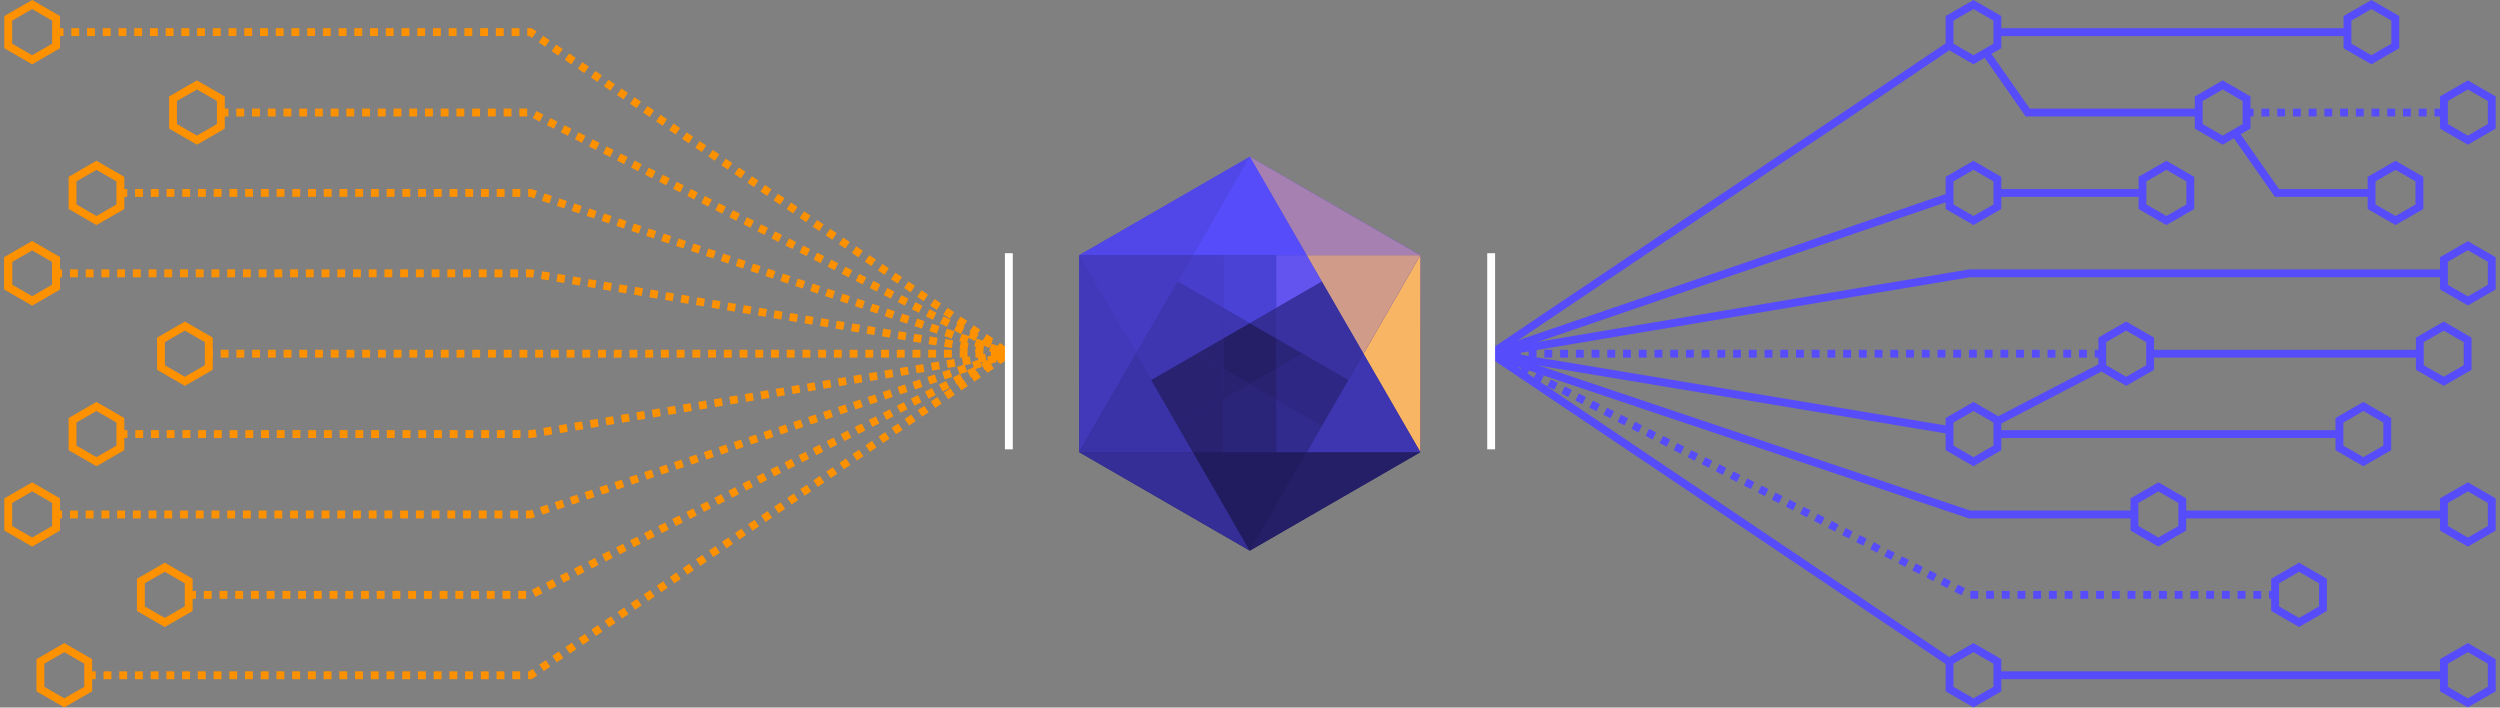 <svg width="636" height="180" viewBox="0 0 636 180" fill="none" xmlns="http://www.w3.org/2000/svg">
<rect x="0" y="0" width="636" height="180" fill="#808080" stroke="none"/>
<g clip-path="url(#clip0)">
<path d="M317.946 39.878L274.551 64.927V115.034L317.946 140.084L361.34 115.034V64.927L317.946 39.878Z" fill="url(#paint0_linear)"/>
<path d="M361.338 115.036V64.929L346.868 89.987L361.338 115.036Z" fill="#F8B564"/>
<path d="M317.951 39.878L332.413 64.927H361.345L317.951 39.878Z" fill="#A680B0"/>
<path d="M332.409 64.929L342.996 83.274L346.871 89.987L361.341 64.929H332.409Z" fill="#D09B89"/>
<path d="M317.946 39.878L274.551 64.927H303.483L317.946 39.878Z" fill="#5147E8"/>
<path d="M317.955 39.878L303.493 64.927H332.417L317.955 39.878Z" fill="#574CFA"/>
<path d="M332.404 64.929H324.654V78.362L336.279 71.642L332.404 64.929Z" fill="#6354EF"/>
<path d="M274.551 64.929V115.036L289.021 89.987L274.551 64.929Z" fill="#4139B9"/>
<path d="M303.483 64.929H274.551L289.021 89.987L292.896 83.274L303.483 64.929Z" fill="#443BC2"/>
<path d="M303.477 64.929L299.603 71.642L311.227 78.354V64.929H303.477Z" fill="#473ECB"/>
<path d="M311.224 64.929V78.354L317.936 82.237L324.649 78.362V64.929H311.224Z" fill="#4A41D5"/>
<path d="M317.946 140.082L303.483 115.032H274.551L317.946 140.082Z" fill="#342E96"/>
<path d="M292.896 96.693L289.021 89.981L274.551 115.03H303.483L292.896 96.693Z" fill="#3A33A7"/>
<path d="M292.885 83.277L289.01 89.99L292.885 96.702L304.51 89.99L292.885 83.277Z" fill="#3E36B0"/>
<path d="M299.612 71.633L292.9 83.265L304.525 89.978L311.236 86.103V78.344L299.612 71.633Z" fill="#3E36B0"/>
<path d="M311.224 78.36V86.118L317.936 82.243L311.224 78.36Z" fill="#3E36B0"/>
<path d="M361.345 115.032H332.413L317.951 140.082L361.345 115.032Z" fill="#251F68"/>
<path d="M361.341 115.03L346.871 89.981L342.996 96.693L332.409 115.03H361.341Z" fill="#3E36B0"/>
<path d="M343.007 83.277L331.382 89.99L343.007 96.702L346.882 89.99L343.007 83.277Z" fill="#38319F"/>
<path d="M336.279 71.633L324.654 78.353V86.103L331.366 89.978L342.991 83.265L336.279 71.633Z" fill="#38319F"/>
<path d="M317.951 82.235L324.664 86.11V78.36L317.951 82.235Z" fill="#342E96"/>
<path d="M332.417 115.032H303.493L317.955 140.082L332.417 115.032Z" fill="#211C5F"/>
<path d="M336.279 108.314L324.654 101.601V115.027H332.404L336.279 108.314Z" fill="#312B8D"/>
<path d="M331.366 89.981L324.654 93.856V101.605L336.279 108.318L342.991 96.693L331.366 89.981Z" fill="#2E2884"/>
<path d="M324.654 86.115V93.865L331.366 89.99L324.654 86.115Z" fill="#2B257A"/>
<path d="M299.603 108.314L303.477 115.027H311.227V101.601L299.603 108.314Z" fill="#282271"/>
<path d="M317.936 97.737L311.224 101.611V115.036H324.649V101.611L317.936 97.736V97.737Z" fill="#2B257A"/>
<path d="M317.951 97.745L324.664 101.62V93.87L317.951 97.745Z" fill="#282271"/>
<path d="M304.525 89.981L292.9 96.693L299.612 108.318L311.236 101.605V93.856L304.525 89.981Z" fill="#282271"/>
<path d="M311.224 93.87V101.62L317.936 97.745L311.224 93.87Z" fill="#282271"/>
<path d="M304.52 89.99L311.232 93.865V86.115L304.52 89.99Z" fill="#282271"/>
<path d="M317.936 82.226L311.224 86.101V93.851L317.936 97.725L324.649 93.851V86.101L317.936 82.226Z" fill="#251F68"/>
</g>
<path d="M571.325 28.63H621.922" stroke="#574CFA" stroke-width="2" stroke-dasharray="2 2"/>
<path d="M507.675 107.363L535.283 93.048" stroke="#574CFA" stroke-width="2"/>
<path d="M495.916 50.103L379.35 89.981" stroke="#574CFA" stroke-width="2"/>
<path d="M621.685 69.531H501.029L379.35 89.981" stroke="#574CFA" stroke-width="2"/>
<path d="M534.901 89.981L379.35 89.981" stroke="#574CFA" stroke-width="2" stroke-dasharray="2 2"/>
<path d="M595.1 110.431L508.186 110.431M621.685 171.781H508.186" stroke="#574CFA" stroke-width="2"/>
<path d="M544.997 49.08L508.186 49.08" stroke="#574CFA" stroke-width="2"/>
<path d="M621.685 130.881H555.222M615.55 89.981H547.042" stroke="#574CFA" stroke-width="2"/>
<path d="M597.145 8.18L508.187 8.18" stroke="#574CFA" stroke-width="2"/>
<path d="M496.428 11.248L379.35 89.981" stroke="#574CFA" stroke-width="2"/>
<path d="M559.312 28.63H515.855L505.119 13.293" stroke="#574CFA" stroke-width="2"/>
<path d="M603.28 49.08H579.251L568.514 33.743" stroke="#574CFA" stroke-width="2"/>
<path d="M542.952 130.881H501.029L379.35 89.981" stroke="#574CFA" stroke-width="2"/>
<path d="M495.916 109.408L379.35 89.981" stroke="#574CFA" stroke-width="2"/>
<path d="M496.428 168.714L379.35 89.981" stroke="#574CFA" stroke-width="2"/>
<path d="M579.251 151.331H501.029L379.35 89.981" stroke="#574CFA" stroke-width="2" stroke-dasharray="2 2"/>
<path d="M597.196 4.667L603.28 1.155L609.364 4.667V11.693L603.28 15.205L597.196 11.693V4.667Z" stroke="#574CFA" stroke-width="2"/>
<path d="M615.601 86.468L621.685 82.955L627.769 86.468V93.493L621.685 97.006L615.601 93.493V86.468Z" stroke="#574CFA" stroke-width="2"/>
<path d="M559.363 25.117L565.447 21.605L571.531 25.117V32.143L565.447 35.656L559.363 32.143V25.117Z" stroke="#574CFA" stroke-width="2"/>
<path d="M495.967 106.918L502.051 103.405L508.136 106.918V113.944L502.051 117.456L495.967 113.944V106.918Z" stroke="#574CFA" stroke-width="2"/>
<path d="M534.823 86.468L540.907 82.955L546.991 86.468V93.493L540.907 97.006L534.823 93.493V86.468Z" stroke="#574CFA" stroke-width="2"/>
<path d="M495.967 45.568L502.051 42.055L508.136 45.568V52.593L502.051 56.106L495.967 52.593V45.568Z" stroke="#574CFA" stroke-width="2"/>
<path d="M545.048 45.568L551.132 42.055L557.216 45.568V52.593L551.132 56.106L545.048 52.593V45.568Z" stroke="#574CFA" stroke-width="2"/>
<path d="M621.736 25.117L627.82 21.605L633.904 25.117V32.143L627.82 35.656L621.736 32.143V25.117Z" stroke="#574CFA" stroke-width="2"/>
<path d="M495.967 4.667L502.051 1.155L508.136 4.667V11.693L502.051 15.205L495.967 11.693V4.667Z" stroke="#574CFA" stroke-width="2"/>
<path d="M595.151 106.918L601.235 103.405L607.319 106.918V113.944L601.235 117.456L595.151 113.944V106.918Z" stroke="#574CFA" stroke-width="2"/>
<path d="M603.331 45.568L609.415 42.055L615.499 45.568V52.593L609.415 56.106L603.331 52.593V45.568Z" stroke="#574CFA" stroke-width="2"/>
<path d="M621.736 127.368L627.82 123.856L633.904 127.368V134.394L627.82 137.906L621.736 134.394V127.368Z" stroke="#574CFA" stroke-width="2"/>
<path d="M543.003 127.368L549.087 123.856L555.171 127.368V134.394L549.087 137.906L543.003 134.394V127.368Z" stroke="#574CFA" stroke-width="2"/>
<path d="M621.736 66.018L627.82 62.505L633.904 66.018V73.043L627.82 76.556L621.736 73.043V66.018Z" stroke="#574CFA" stroke-width="2"/>
<path d="M578.79 147.819L584.875 144.306L590.959 147.819V154.844L584.875 158.357L578.79 154.844V147.819Z" stroke="#574CFA" stroke-width="2"/>
<path d="M621.736 168.269L627.82 164.756L633.904 168.269V175.294L627.82 178.807L621.736 175.294V168.269Z" stroke="#574CFA" stroke-width="2"/>
<path d="M495.967 168.269L502.051 164.756L508.136 168.269V175.294L502.051 178.807L495.967 175.294V168.269Z" stroke="#574CFA" stroke-width="2"/>
<path d="M30.364 49.08H134.971L256.65 89.981" stroke="#FE9100" stroke-width="2" stroke-dasharray="2 2"/>
<path d="M13.804 69.531H134.971L256.649 89.981" stroke="#FE9100" stroke-width="2" stroke-dasharray="2 2"/>
<path d="M52.148 89.981L256.65 89.981" stroke="#FE9100" stroke-width="2" stroke-dasharray="2 2"/>
<path d="M14.147 8.18H134.971L256.65 89.981" stroke="#FE9100" stroke-width="2" stroke-dasharray="2 2"/>
<path d="M56.119 28.63H134.971L256.649 89.981" stroke="#FE9100" stroke-width="2" stroke-dasharray="2 2"/>
<path d="M13.804 130.881H134.971L256.65 89.981" stroke="#FE9100" stroke-width="2" stroke-dasharray="2 2"/>
<path d="M30.414 110.431H134.971L256.649 89.981" stroke="#FE9100" stroke-width="2" stroke-dasharray="2 2"/>
<path d="M22.334 171.781H134.971L256.649 89.981" stroke="#FE9100" stroke-width="2" stroke-dasharray="2 2"/>
<path d="M47.846 151.331H134.971L256.649 89.981" stroke="#FE9100" stroke-width="2" stroke-dasharray="2 2"/>
<path d="M40.951 86.468L47.035 82.955L53.12 86.468V93.493L47.035 97.006L40.951 93.493V86.468Z" stroke="#FE9100" stroke-width="2"/>
<path d="M44.019 25.117L50.103 21.605L56.187 25.117V32.143L50.103 35.656L44.019 32.143V25.117Z" stroke="#FE9100" stroke-width="2"/>
<path d="M18.456 106.918L24.54 103.405L30.624 106.918V113.944L24.54 117.456L18.456 113.944V106.918Z" stroke="#FE9100" stroke-width="2"/>
<path d="M18.456 45.568L24.54 42.055L30.624 45.568V52.593L24.54 56.106L18.456 52.593V45.568Z" stroke="#FE9100" stroke-width="2"/>
<path d="M2.096 66.018L8.18 62.505L14.264 66.018V73.043L8.18 76.556L2.096 73.043V66.018Z" stroke="#FE9100" stroke-width="2"/>
<path d="M35.839 147.819L41.923 144.306L48.007 147.819V154.844L41.923 158.357L35.839 154.844V147.819Z" stroke="#FE9100" stroke-width="2"/>
<path d="M10.276 168.269L16.36 164.756L22.444 168.269V175.294L16.36 178.807L10.276 175.294V168.269Z" stroke="#FE9100" stroke-width="2"/>
<path d="M2.096 4.667L8.18 1.155L14.264 4.667V11.693L8.18 15.205L2.096 11.693V4.667Z" stroke="#FE9100" stroke-width="2"/>
<path d="M2.096 127.368L8.18 123.856L14.264 127.368V134.394L8.18 137.906L2.096 134.394V127.368Z" stroke="#FE9100" stroke-width="2"/>
<path d="M2.096 66.018L8.18 62.505L14.264 66.018V73.043L8.18 76.556L2.096 73.043V66.018Z" stroke="#FE9100" stroke-width="2"/>
<path d="M256.65 64.418V114.307" stroke="white" stroke-width="2" stroke-miterlimit="10"/>
<path d="M379.35 64.418V114.307" stroke="white" stroke-width="2" stroke-miterlimit="10"/>
<defs>
<linearGradient id="paint0_linear" x1="317.946" y1="39.878" x2="317.946" y2="140.084" gradientUnits="userSpaceOnUse">
<stop stop-color="#574CFA"/>
<stop offset="0.54" stop-color="#30298A"/>
<stop offset="1" stop-color="#211C5F"/>
</linearGradient>
<clipPath id="clip0">
<path d="M267.897 39.878H368.103V140.084H267.897V39.878Z" fill="white"/>
</clipPath>
</defs>
</svg>
